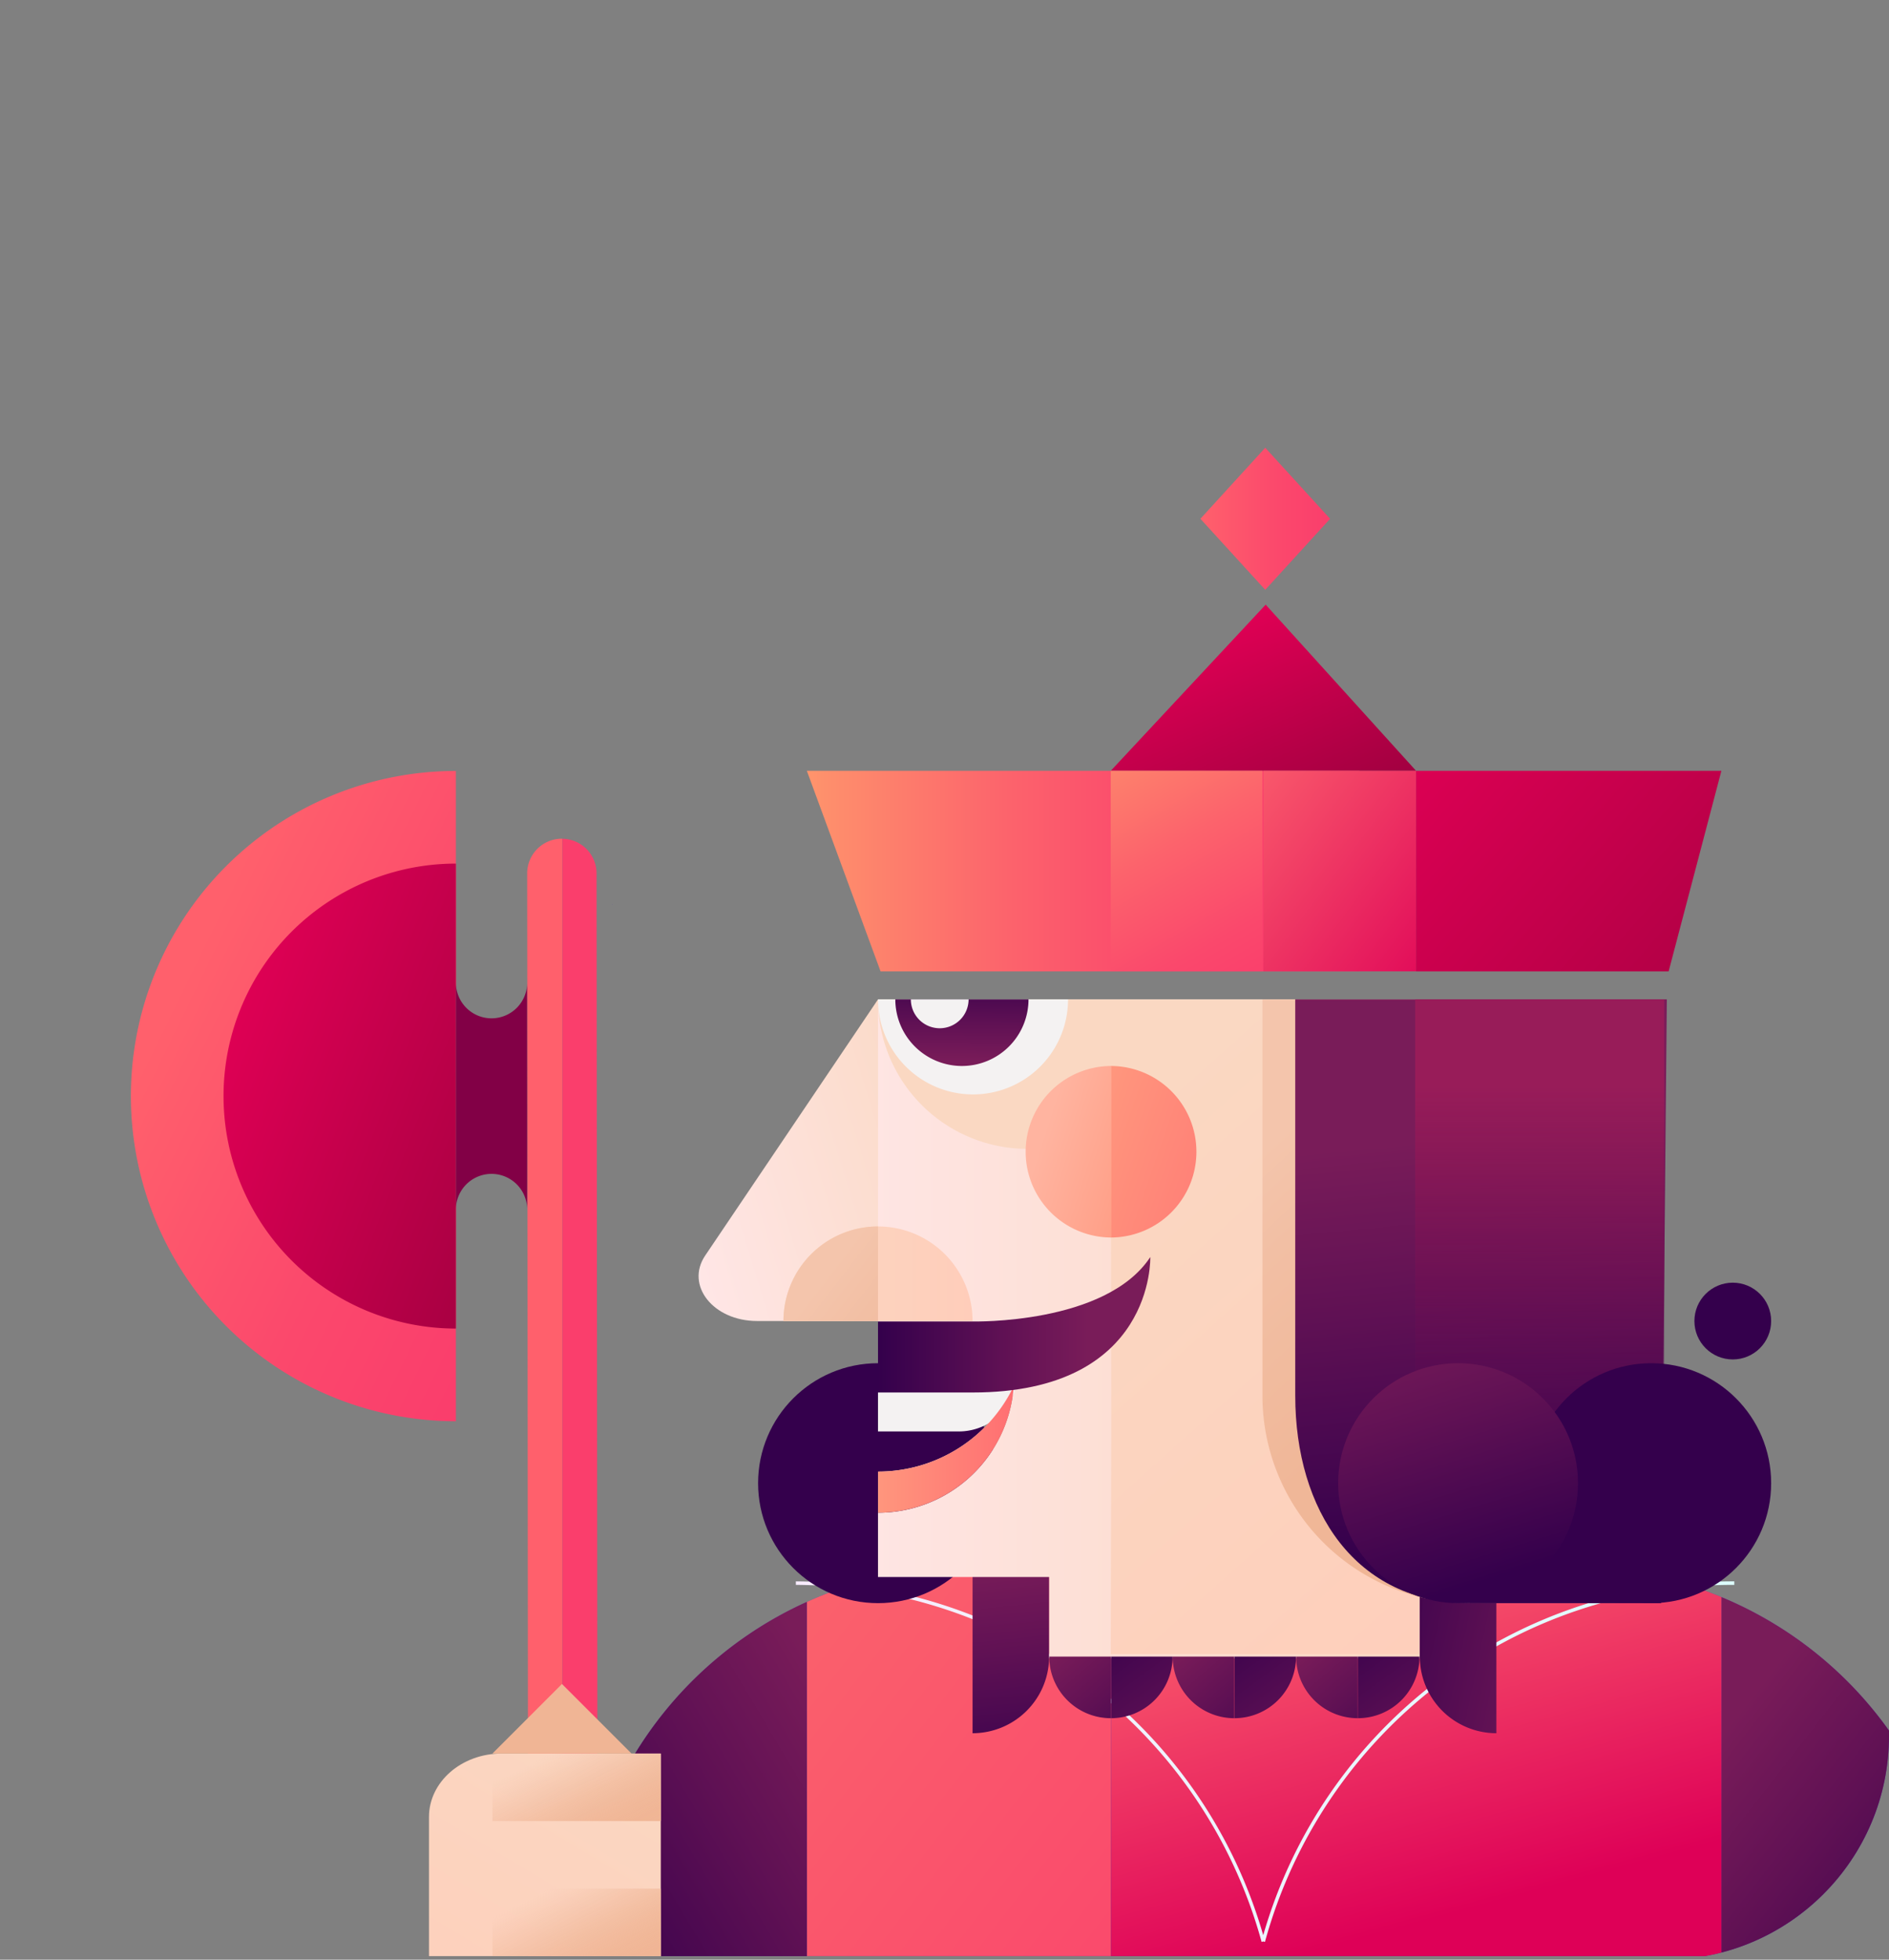 <svg xmlns="http://www.w3.org/2000/svg" xmlns:xlink="http://www.w3.org/1999/xlink" width="135" height="140" viewBox="0 0 135 140">
  <rect x="0" y="0" width="135" height="140" fill="#808080" stroke="none"/>
  <defs>
    <clipPath id="clip-path">
      <rect id="Rectangle_321" data-name="Rectangle 321" width="135" height="140" rx="16" transform="translate(230.138 508.604)" fill="none"/>
    </clipPath>
    <linearGradient id="linear-gradient" x1="0.597" y1="1.728" x2="0.388" y2="-0.054" gradientUnits="objectBoundingBox">
      <stop offset="0" stop-color="#392199"/>
      <stop offset="0.549" stop-color="#5131a7"/>
      <stop offset="1" stop-color="#6941b5"/>
    </linearGradient>
    <linearGradient id="linear-gradient-2" x1="0.831" y1="1.242" x2="0.054" y2="0.335" gradientUnits="objectBoundingBox">
      <stop offset="0" stop-color="#34004c"/>
      <stop offset="0.602" stop-color="#601154"/>
      <stop offset="1" stop-color="#791c59"/>
    </linearGradient>
    <linearGradient id="linear-gradient-3" x1="-0.09" y1="-0.085" x2="1.506" y2="1.499" gradientUnits="objectBoundingBox">
      <stop offset="0" stop-color="#fa646c"/>
      <stop offset="1" stop-color="#fa3e6c"/>
    </linearGradient>
    <linearGradient id="linear-gradient-4" x1="0.636" y1="0.857" x2="0.283" y2="0.029" gradientUnits="objectBoundingBox">
      <stop offset="0" stop-color="#de0057"/>
      <stop offset="1" stop-color="#fa5d6c"/>
    </linearGradient>
    <linearGradient id="linear-gradient-5" x1="0.117" y1="1.181" x2="1.113" y2="0.262" xlink:href="#linear-gradient-2"/>
    <linearGradient id="linear-gradient-6" y1="0.5" x2="1" y2="0.5" gradientUnits="objectBoundingBox">
      <stop offset="0" stop-color="#f8ecff"/>
      <stop offset="0.548" stop-color="#ebf5ff"/>
      <stop offset="1" stop-color="#dff"/>
    </linearGradient>
    <linearGradient id="linear-gradient-7" x1="0.05" y1="0.245" x2="0.923" y2="1.34" gradientUnits="objectBoundingBox">
      <stop offset="0" stop-color="#e50056"/>
      <stop offset="1" stop-color="#95003c"/>
    </linearGradient>
    <linearGradient id="linear-gradient-8" x1="0.541" y1="1.348" x2="0.472" y2="-0.077" xlink:href="#linear-gradient-2"/>
    <linearGradient id="linear-gradient-9" y1="0.5" x2="1" y2="0.5" gradientUnits="objectBoundingBox">
      <stop offset="0.176" stop-color="#ffe6e6"/>
      <stop offset="1" stop-color="#fad8c2"/>
    </linearGradient>
    <linearGradient id="linear-gradient-10" x1="-0.185" y1="1.109" x2="1.48" y2="0.253" xlink:href="#linear-gradient-9"/>
    <linearGradient id="linear-gradient-11" x1="-0.331" y1="0.5" x2="1" y2="0.5" xlink:href="#linear-gradient-9"/>
    <linearGradient id="linear-gradient-12" x1="0.452" y1="0.148" x2="1.163" y2="1.101" gradientUnits="objectBoundingBox">
      <stop offset="0" stop-color="#fad8c2"/>
      <stop offset="1" stop-color="#ffcdba"/>
    </linearGradient>
    <linearGradient id="linear-gradient-13" y1="0.5" x2="1" y2="0.5" gradientUnits="objectBoundingBox">
      <stop offset="0" stop-color="#ff967d"/>
      <stop offset="1" stop-color="#ff6f72"/>
    </linearGradient>
    <linearGradient id="linear-gradient-14" x1="-0.719" y1="-0.188" x2="2.216" y2="1.14" xlink:href="#linear-gradient-2"/>
    <linearGradient id="linear-gradient-15" x1="0.251" y1="0.089" x2="0.723" y2="0.831" gradientUnits="objectBoundingBox">
      <stop offset="0.001" stop-color="#f4c5ac"/>
      <stop offset="0.176" stop-color="#f2bfa4"/>
      <stop offset="0.581" stop-color="#f0b798"/>
      <stop offset="1" stop-color="#f0b595"/>
    </linearGradient>
    <linearGradient id="linear-gradient-16" x1="0.534" y1="0.908" x2="0.494" y2="0.226" xlink:href="#linear-gradient-2"/>
    <linearGradient id="linear-gradient-17" x1="0" y1="0.5" x2="1" y2="0.5" xlink:href="#linear-gradient-12"/>
    <linearGradient id="linear-gradient-18" x1="-0.12" y1="0.236" x2="1.693" y2="1.505" xlink:href="#linear-gradient-13"/>
    <linearGradient id="linear-gradient-19" x1="2.333" y1="1.503" x2="0.055" y2="0.053" gradientUnits="objectBoundingBox">
      <stop offset="0.368" stop-color="#ff967d"/>
      <stop offset="0.884" stop-color="#ffb4a0"/>
    </linearGradient>
    <linearGradient id="linear-gradient-20" y1="0.5" x2="1" y2="0.5" gradientUnits="objectBoundingBox">
      <stop offset="0" stop-color="#34004c"/>
      <stop offset="0.456" stop-color="#601154"/>
      <stop offset="0.758" stop-color="#791c59"/>
    </linearGradient>
    <linearGradient id="linear-gradient-21" x1="0.068" y1="0.166" x2="3.087" y2="2.498" gradientUnits="objectBoundingBox">
      <stop offset="0.134" stop-color="#f4c5ac"/>
      <stop offset="0.286" stop-color="#f2bfa4"/>
      <stop offset="0.637" stop-color="#f0b798"/>
      <stop offset="1" stop-color="#f0b595"/>
    </linearGradient>
    <linearGradient id="linear-gradient-22" y1="0.5" x2="1" y2="0.5" gradientUnits="objectBoundingBox">
      <stop offset="0.001" stop-color="#ff946c"/>
      <stop offset="0.031" stop-color="#fe8f6c"/>
      <stop offset="0.365" stop-color="#fc636c"/>
      <stop offset="0.624" stop-color="#fa486c"/>
      <stop offset="0.776" stop-color="#fa3e6c"/>
    </linearGradient>
    <linearGradient id="linear-gradient-23" x1="1.188" y1="1.177" x2="-0.071" y2="-0.062" xlink:href="#linear-gradient-4"/>
    <linearGradient id="linear-gradient-24" x1="0.124" y1="-0.367" x2="0.982" y2="1.61" xlink:href="#linear-gradient-22"/>
    <linearGradient id="linear-gradient-25" x1="-0.361" y1="0.007" x2="1.829" y2="1.261" xlink:href="#linear-gradient-7"/>
    <linearGradient id="linear-gradient-26" x1="0.509" y1="-0.483" x2="0.475" y2="1.383" xlink:href="#linear-gradient-20"/>
    <linearGradient id="linear-gradient-27" x1="0.5" y1="0.951" x2="0.5" y2="0.152" gradientUnits="objectBoundingBox">
      <stop offset="0" stop-color="#34004c" stop-opacity="0"/>
      <stop offset="0.389" stop-color="#5e0b51" stop-opacity="0.424"/>
      <stop offset="0.803" stop-color="#871756" stop-opacity="0.835"/>
      <stop offset="1" stop-color="#981c59"/>
    </linearGradient>
    <linearGradient id="linear-gradient-28" x1="0.624" y1="0.904" x2="0.282" y2="-0.206" xlink:href="#linear-gradient-2"/>
    <linearGradient id="linear-gradient-29" x1="1.867" y1="1.788" x2="0.21" y2="-0.157" xlink:href="#linear-gradient-2"/>
    <linearGradient id="linear-gradient-30" x1="-0.302" y1="-0.614" x2="1.799" y2="2.304" xlink:href="#linear-gradient-2"/>
    <linearGradient id="linear-gradient-31" x1="1.866" y1="1.788" x2="0.21" y2="-0.157" xlink:href="#linear-gradient-2"/>
    <linearGradient id="linear-gradient-32" x1="-0.302" y1="-0.614" x2="1.799" y2="2.304" xlink:href="#linear-gradient-2"/>
    <linearGradient id="linear-gradient-33" x1="1.866" y1="1.788" x2="0.21" y2="-0.157" xlink:href="#linear-gradient-2"/>
    <linearGradient id="linear-gradient-34" x1="-0.302" y1="-0.614" x2="1.799" y2="2.304" xlink:href="#linear-gradient-2"/>
    <linearGradient id="linear-gradient-35" x1="0.331" y1="0.145" x2="1.075" y2="0.872" gradientUnits="objectBoundingBox">
      <stop offset="0.001" stop-color="#ff606c"/>
      <stop offset="0.603" stop-color="#fb486c"/>
      <stop offset="1" stop-color="#fa3e6c"/>
    </linearGradient>
    <linearGradient id="linear-gradient-36" x1="0.103" y1="0.019" x2="1.485" y2="1.081" xlink:href="#linear-gradient-7"/>
    <linearGradient id="linear-gradient-37" x1="1.035" y1="-0.173" x2="-0.295" y2="1.769" xlink:href="#linear-gradient-12"/>
    <linearGradient id="linear-gradient-38" x1="-54.313" y1="-263.257" x2="-53.606" y2="-263.257" xlink:href="#linear-gradient-21"/>
    <linearGradient id="linear-gradient-39" x1="0.02" y1="0.117" x2="1.066" y2="0.952" gradientUnits="objectBoundingBox">
      <stop offset="0.134" stop-color="#f4c5ac" stop-opacity="0"/>
      <stop offset="0.225" stop-color="#f3c1a7" stop-opacity="0.204"/>
      <stop offset="0.331" stop-color="#f2bea2" stop-opacity="0.412"/>
      <stop offset="0.441" stop-color="#f1bb9e" stop-opacity="0.592"/>
      <stop offset="0.55" stop-color="#f1b99a" stop-opacity="0.741"/>
      <stop offset="0.66" stop-color="#f0b798" stop-opacity="0.855"/>
      <stop offset="0.771" stop-color="#f0b696" stop-opacity="0.933"/>
      <stop offset="0.884" stop-color="#f0b595" stop-opacity="0.984"/>
      <stop offset="1" stop-color="#f0b595"/>
    </linearGradient>
    <linearGradient id="linear-gradient-41" x1="0" y1="0.5" x2="1" y2="0.5" xlink:href="#linear-gradient-35"/>
  </defs>
  <g id="red_j2" transform="translate(-230.138 -508.604)">
    <g id="Group_436" data-name="Group 436" clip-path="url(#clip-path)">
      <g id="Group_435" data-name="Group 435">
        <g id="Group_428" data-name="Group 428">
          <g id="Group_427" data-name="Group 427">
            <path id="Path_1059" data-name="Path 1059" d="M353.16,622.7a27.683,27.683,0,0,0-10.63-2.112H299.215a27.765,27.765,0,0,0-27.761,27.761h98.837A27.767,27.767,0,0,0,353.16,622.7Z" fill="url(#linear-gradient)"/>
            <path id="Path_1060" data-name="Path 1060" d="M370.291,648.35A27.765,27.765,0,0,0,353.16,622.7V648.35Z" fill="url(#linear-gradient-2)"/>
            <path id="Path_1061" data-name="Path 1061" d="M299.215,620.589a27.657,27.657,0,0,0-11.411,2.455V648.35h21.735V620.589Z" fill="url(#linear-gradient-3)"/>
            <path id="Path_1062" data-name="Path 1062" d="M342.53,620.589H309.539V648.35h43.622V622.7A27.673,27.673,0,0,0,342.53,620.589Z" fill="url(#linear-gradient-4)"/>
          </g>
          <path id="Path_1063" data-name="Path 1063" d="M271.454,648.35H287.8V623.044A27.76,27.76,0,0,0,271.454,648.35Z" fill="url(#linear-gradient-5)"/>
        </g>
        <path id="Path_1064" data-name="Path 1064" d="M353.946,621.577a34.915,34.915,0,0,0-33.53,25.277,34.963,34.963,0,0,0-33.4-25.277v.25A34.713,34.713,0,0,1,320.3,647.334l.12-.033.12.033a34.663,34.663,0,0,1,33.41-25.507h.132v-.25Z" fill="url(#linear-gradient-6)"/>
        <path id="Path_1065" data-name="Path 1065" d="M331.34,563.67H309.519L320.591,551.8Z" fill="url(#linear-gradient-7)"/>
        <path id="Path_1066" data-name="Path 1066" d="M292.957,606.942v6.792a10.746,10.746,0,0,0,10.754-10.755H292.957Z" fill="none"/>
        <circle id="Ellipse_49" data-name="Ellipse 49" cx="8.571" cy="8.571" r="8.571" transform="translate(284.316 605.991)" fill="#34004c"/>
        <path id="Path_1067" data-name="Path 1067" d="M299.644,620.962v11.463a5.473,5.473,0,0,0,5.469-5.336h.007v-6.127Z" fill="url(#linear-gradient-8)"/>
        <g id="Group_429" data-name="Group 429">
          <path id="Path_1068" data-name="Path 1068" d="M302.572,607.774a11.2,11.2,0,0,1-9.686,8.9A9.724,9.724,0,0,0,302.572,607.774Z" fill="none"/>
          <path id="Path_1069" data-name="Path 1069" d="M302.572,607.774c0-.051.014-.1.018-.151a10.757,10.757,0,0,1-9.7,6.111v2.938A11.2,11.2,0,0,0,302.572,607.774Z" fill="url(#linear-gradient-9)"/>
          <path id="Path_1070" data-name="Path 1070" d="M280.536,598.3c-1.439,2.133.579,4.677,3.71,4.677h8.64V580Z" fill="url(#linear-gradient-10)"/>
          <path id="Path_1071" data-name="Path 1071" d="M307.557,580H292.886v25.973h9.991a11.707,11.707,0,0,1-.305,1.8,9.724,9.724,0,0,1-9.686,8.9v4.593H305.12v5.824h26.544V580Z" fill="url(#linear-gradient-11)"/>
        </g>
        <path id="Path_1072" data-name="Path 1072" d="M320.121,599.512c-.046,0-.091,0-.136.007v.217C320.028,599.66,320.077,599.587,320.121,599.512Z" fill="none"/>
        <path id="Path_1073" data-name="Path 1073" d="M319.855,599.522c.042.072.089.141.13.214v-.217c-.031,0-.061.005-.092.005Z" fill="none"/>
        <path id="Path_1074" data-name="Path 1074" d="M314.243,580H292.886a10.679,10.679,0,0,0,16.644,8.857l.026,22.074-.037,15.845h22.145V580Z" fill="url(#linear-gradient-12)"/>
        <path id="Path_1075" data-name="Path 1075" d="M302.877,606.648h-9.991v4.218h5.773A4.218,4.218,0,0,0,302.877,606.648Z" fill="#f4f2f2"/>
        <path id="Path_1076" data-name="Path 1076" d="M302.59,607.623a10.757,10.757,0,0,1-9.7,6.111v2.938A9.729,9.729,0,0,0,302.59,607.623Z" fill="url(#linear-gradient-13)"/>
        <path id="Path_1077" data-name="Path 1077" d="M337.079,620.962v11.463a5.473,5.473,0,0,1-5.469-5.336H331.6v-6.127Z" fill="url(#linear-gradient-14)"/>
        <path id="Path_1078" data-name="Path 1078" d="M320.36,580v28.308a14.825,14.825,0,0,0,14.825,14.825h9.958a4.708,4.708,0,0,0,4.763-4.125,4.548,4.548,0,0,0-4.429-4.969.045.045,0,0,1-.045-.045l.12-33.994" fill="url(#linear-gradient-15)"/>
        <path id="Path_1079" data-name="Path 1079" d="M349.26,580l-.408,43.133H335.185c-8.188,0-12.481-6.638-12.481-14.825V580Z" fill="url(#linear-gradient-16)"/>
        <path id="Path_1080" data-name="Path 1080" d="M292.886,596.222a6.758,6.758,0,0,0-6.758,6.757h13.516A6.757,6.757,0,0,0,292.886,596.222Z" fill="url(#linear-gradient-17)"/>
        <path id="Path_1081" data-name="Path 1081" d="M315.641,590.884a6.126,6.126,0,0,0-6.126-6.126v12.253A6.127,6.127,0,0,0,315.641,590.884Z" fill="url(#linear-gradient-18)"/>
        <path id="Path_1082" data-name="Path 1082" d="M303.438,590.884a6.127,6.127,0,0,0,6.126,6.127V584.758A6.126,6.126,0,0,0,303.438,590.884Z" fill="url(#linear-gradient-19)"/>
        <path id="Path_1083" data-name="Path 1083" d="M292.886,603.01h6.758s9.52.234,12.7-4.6c0,0,.331,9.673-12.7,9.673h-6.758Z" fill="url(#linear-gradient-20)"/>
        <path id="Path_1084" data-name="Path 1084" d="M286.128,602.979h6.758v-6.757A6.758,6.758,0,0,0,286.128,602.979Z" fill="url(#linear-gradient-21)"/>
        <g id="Group_430" data-name="Group 430">
          <path id="Path_1085" data-name="Path 1085" d="M287.8,563.67,293.069,578h34.24V563.67Z" fill="url(#linear-gradient-22)"/>
          <rect id="Rectangle_316" data-name="Rectangle 316" width="10.91" height="14.328" transform="translate(320.429 563.67)" fill="url(#linear-gradient-23)"/>
          <rect id="Rectangle_317" data-name="Rectangle 317" width="10.841" height="14.328" transform="translate(309.519 563.67)" fill="url(#linear-gradient-24)"/>
          <path id="Path_1086" data-name="Path 1086" d="M353.16,563.67,349.389,578H331.34V563.67Z" fill="url(#linear-gradient-25)"/>
        </g>
        <path id="Path_1087" data-name="Path 1087" d="M299.677,586.789a6.791,6.791,0,0,0,6.791-6.79H292.886A6.791,6.791,0,0,0,299.677,586.789Z" fill="#f4f2f2"/>
        <path id="Path_1088" data-name="Path 1088" d="M298.882,584.758A4.759,4.759,0,0,0,303.641,580h-9.518A4.759,4.759,0,0,0,298.882,584.758Z" fill="url(#linear-gradient-26)"/>
        <path id="Path_1089" data-name="Path 1089" d="M297.3,582.062A2.063,2.063,0,0,0,299.36,580h-4.127A2.063,2.063,0,0,0,297.3,582.062Z" fill="#f4f2f2"/>
        <rect id="Rectangle_318" data-name="Rectangle 318" width="17.8" height="41.267" transform="translate(331.274 579.999)" fill="url(#linear-gradient-27)"/>
        <circle id="Ellipse_50" data-name="Ellipse 50" cx="8.571" cy="8.571" r="8.571" transform="translate(339.574 605.991)" fill="#34004c"/>
        <circle id="Ellipse_51" data-name="Ellipse 51" cx="8.571" cy="8.571" r="8.571" transform="translate(325.771 605.991)" fill="url(#linear-gradient-28)"/>
        <circle id="Ellipse_52" data-name="Ellipse 52" cx="2.742" cy="2.742" r="2.742" transform="translate(351.231 600.238)" fill="#34004c"/>
        <path id="Path_1090" data-name="Path 1090" d="M309.523,631.352v-4.4h-4.4A4.4,4.4,0,0,0,309.523,631.352Z" fill="url(#linear-gradient-29)"/>
        <path id="Path_1091" data-name="Path 1091" d="M309.539,631.352v-4.4h4.4A4.4,4.4,0,0,1,309.539,631.352Z" fill="url(#linear-gradient-30)"/>
        <path id="Path_1092" data-name="Path 1092" d="M318.346,631.352v-4.4h-4.4A4.4,4.4,0,0,0,318.346,631.352Z" fill="url(#linear-gradient-31)"/>
        <path id="Path_1093" data-name="Path 1093" d="M318.362,631.352v-4.4h4.4A4.4,4.4,0,0,1,318.362,631.352Z" fill="url(#linear-gradient-32)"/>
        <path id="Path_1094" data-name="Path 1094" d="M327.168,631.352v-4.4h-4.4A4.4,4.4,0,0,0,327.168,631.352Z" fill="url(#linear-gradient-33)"/>
        <path id="Path_1095" data-name="Path 1095" d="M327.184,631.352v-4.4h4.4A4.4,4.4,0,0,1,327.184,631.352Z" fill="url(#linear-gradient-34)"/>
        <path id="Path_1096" data-name="Path 1096" d="M279.688,555.987h-.041l.021.034Z" fill="none"/>
        <g id="Group_434" data-name="Group 434">
          <g id="Group_431" data-name="Group 431">
            <path id="Path_1097" data-name="Path 1097" d="M239.492,586.909a23.228,23.228,0,0,0,23.228,23.228V563.681A23.228,23.228,0,0,0,239.492,586.909Z" fill="url(#linear-gradient-35)"/>
            <path id="Path_1098" data-name="Path 1098" d="M246.113,586.909a16.607,16.607,0,0,0,16.607,16.607V570.3A16.607,16.607,0,0,0,246.113,586.909Z" fill="url(#linear-gradient-36)"/>
            <path id="Path_1099" data-name="Path 1099" d="M265.267,581.353a2.547,2.547,0,0,1-2.547-2.547v16.206a2.546,2.546,0,0,1,5.093,0V578.806A2.546,2.546,0,0,1,265.267,581.353Z" fill="#820046"/>
            <path id="Path_1100" data-name="Path 1100" d="M273.93,573.219H273.9l.017.028.016-.027Z" fill="#5637b1"/>
            <path id="Path_1101" data-name="Path 1101" d="M270.29,568.52A2.479,2.479,0,0,0,267.813,571l.067,74.869,0,2.479,2.445,0V568.522Z" fill="#ff606c"/>
            <path id="Path_1102" data-name="Path 1102" d="M272.772,571a2.478,2.478,0,0,0-2.445-2.475v79.826h.035l2.479,0,0-2.48Z" fill="#fa3e6c"/>
          </g>
          <g id="Group_433" data-name="Group 433">
            <g id="Group_432" data-name="Group 432">
              <path id="Path_1103" data-name="Path 1103" d="M265.986,633.876h0c-2.867,0-5.191,2.03-5.191,4.535v9.939h16.569V633.876Z" fill="url(#linear-gradient-37)"/>
              <path id="Path_1104" data-name="Path 1104" d="M270.3,628.906l-4.97,4.97h9.94Z" fill="url(#linear-gradient-38)"/>
            </g>
            <rect id="Rectangle_319" data-name="Rectangle 319" width="12.033" height="4.825" transform="translate(265.33 633.876)" fill="url(#linear-gradient-39)"/>
            <rect id="Rectangle_320" data-name="Rectangle 320" width="12.033" height="4.825" transform="translate(265.33 643.526)" fill="url(#linear-gradient-39)"/>
          </g>
        </g>
      </g>
      <path id="Path_1105" data-name="Path 1105" d="M325.2,545.661h-.009l-4.63-5.07-4.63,5.07h-.009l0,.005,0,.005h.009l4.63,5.07,4.63-5.07h.009l0-.005Z" fill="url(#linear-gradient-41)"/>
    </g>
  </g>
</svg>
